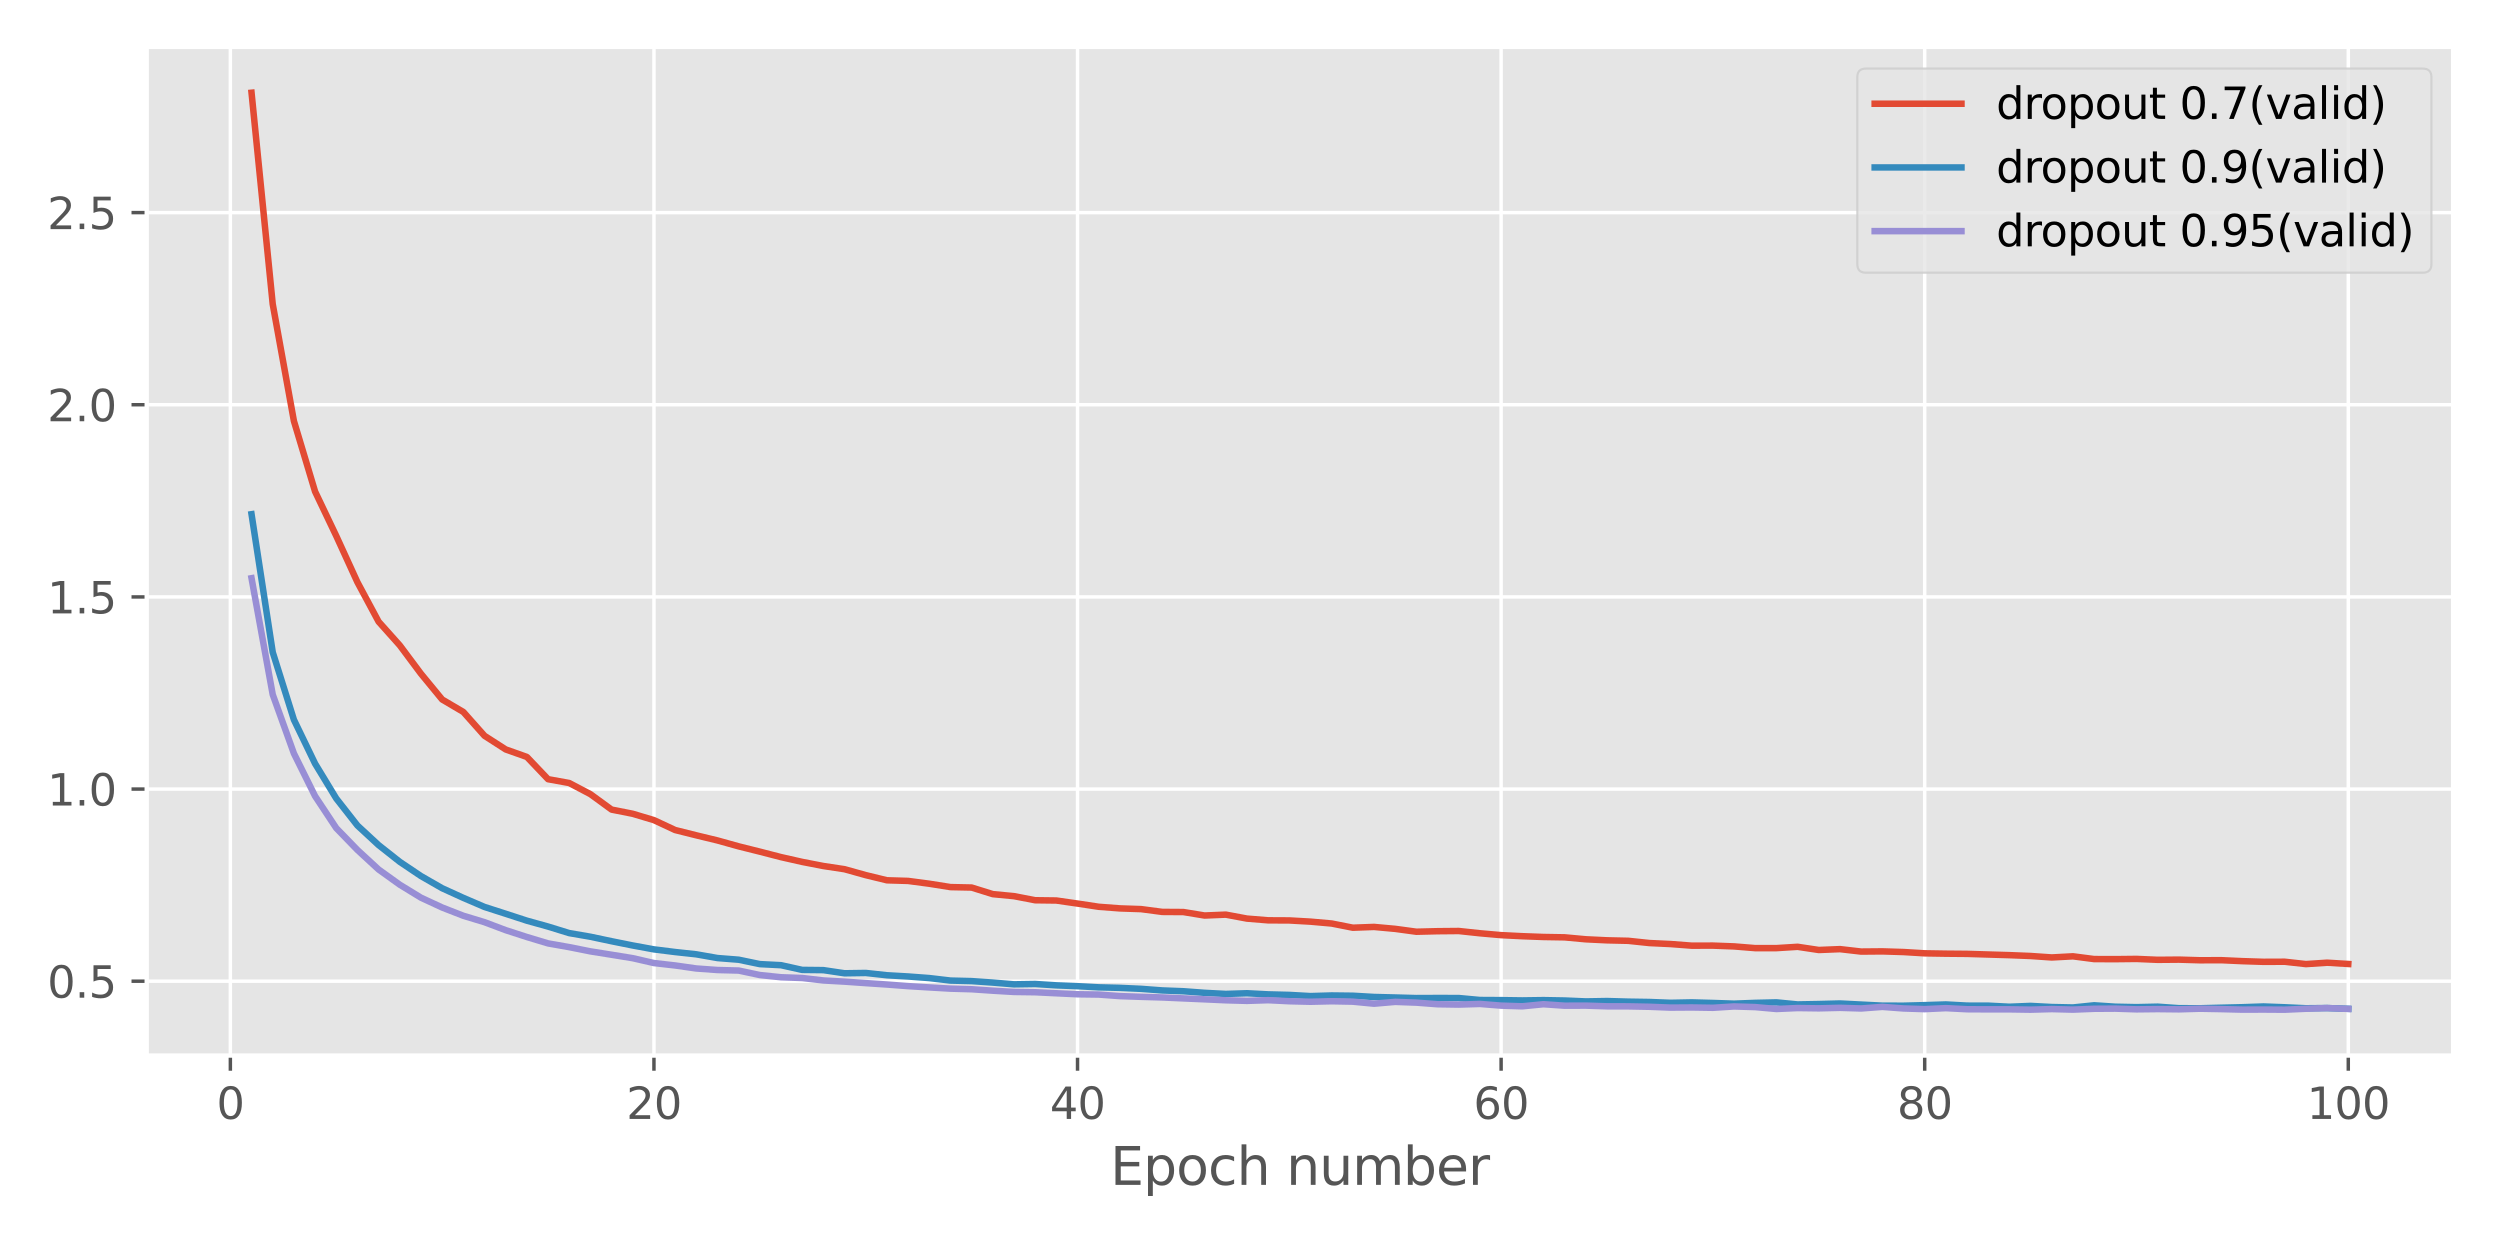 <?xml version="1.0" encoding="utf-8" standalone="no"?>
<!DOCTYPE svg PUBLIC "-//W3C//DTD SVG 1.1//EN"
  "http://www.w3.org/Graphics/SVG/1.1/DTD/svg11.dtd">
<svg height="288pt" version="1.1" viewBox="0 0 576 288" width="576pt" xmlns="http://www.w3.org/2000/svg" xmlns:xlink="http://www.w3.org/1999/xlink">
 <defs>
  <style type="text/css">*{stroke-linecap:butt;stroke-linejoin:round;}</style>
 </defs>
 <g id="figure_1">
  <g id="patch_1">
   <path d="M 0 288 
L 576 288 
L 576 0 
L 0 0 
z
" style="fill:#ffffff;"/>
  </g>
  <g id="axes_1">
   <g id="patch_2">
    <path d="M 33.8 243.2 
L 565.2 243.2 
L 565.2 10.8 
L 33.8 10.8 
z
" style="fill:#e5e5e5;"/>
   </g>
   <g id="matplotlib.axis_1">
    <g id="xtick_1">
     <g id="line2d_1">
      <path clip-path="url(#pf84386a791)" d="M 53.075 243.2 
L 53.075 10.8 
" style="fill:none;stroke:#ffffff;stroke-linecap:square;stroke-width:0.8;"/>
     </g>
     <g id="line2d_2">
      <defs>
       <path d="M 0 0 
L 0 3.5 
" id="m6ad860805e" style="stroke:#555555;stroke-width:0.8;"/>
      </defs>
      <g>
       <use style="fill:#555555;stroke:#555555;stroke-width:0.8;" x="53.075" xlink:href="#m6ad860805e" y="243.2"/>
      </g>
     </g>
     <g id="text_1">
      <!-- 0 -->
      <g style="fill:#555555;" transform="translate(49.894 257.798)scale(0.1 -0.1)">
       <defs>
        <path d="M 2034 4250 
Q 1547 4250 1301 3770 
Q 1056 3291 1056 2328 
Q 1056 1369 1301 889 
Q 1547 409 2034 409 
Q 2525 409 2770 889 
Q 3016 1369 3016 2328 
Q 3016 3291 2770 3770 
Q 2525 4250 2034 4250 
z
M 2034 4750 
Q 2819 4750 3233 4129 
Q 3647 3509 3647 2328 
Q 3647 1150 3233 529 
Q 2819 -91 2034 -91 
Q 1250 -91 836 529 
Q 422 1150 422 2328 
Q 422 3509 836 4129 
Q 1250 4750 2034 4750 
z
" id="DejaVuSans-30" transform="scale(0.016)"/>
       </defs>
       <use xlink:href="#DejaVuSans-30"/>
      </g>
     </g>
    </g>
    <g id="xtick_2">
     <g id="line2d_3">
      <path clip-path="url(#pf84386a791)" d="M 150.669 243.2 
L 150.669 10.8 
" style="fill:none;stroke:#ffffff;stroke-linecap:square;stroke-width:0.8;"/>
     </g>
     <g id="line2d_4">
      <g>
       <use style="fill:#555555;stroke:#555555;stroke-width:0.8;" x="150.669" xlink:href="#m6ad860805e" y="243.2"/>
      </g>
     </g>
     <g id="text_2">
      <!-- 20 -->
      <g style="fill:#555555;" transform="translate(144.306 257.798)scale(0.1 -0.1)">
       <defs>
        <path d="M 1228 531 
L 3431 531 
L 3431 0 
L 469 0 
L 469 531 
Q 828 903 1448 1529 
Q 2069 2156 2228 2338 
Q 2531 2678 2651 2914 
Q 2772 3150 2772 3378 
Q 2772 3750 2511 3984 
Q 2250 4219 1831 4219 
Q 1534 4219 1204 4116 
Q 875 4013 500 3803 
L 500 4441 
Q 881 4594 1212 4672 
Q 1544 4750 1819 4750 
Q 2544 4750 2975 4387 
Q 3406 4025 3406 3419 
Q 3406 3131 3298 2873 
Q 3191 2616 2906 2266 
Q 2828 2175 2409 1742 
Q 1991 1309 1228 531 
z
" id="DejaVuSans-32" transform="scale(0.016)"/>
       </defs>
       <use xlink:href="#DejaVuSans-32"/>
       <use x="63.623" xlink:href="#DejaVuSans-30"/>
      </g>
     </g>
    </g>
    <g id="xtick_3">
     <g id="line2d_5">
      <path clip-path="url(#pf84386a791)" d="M 248.263 243.2 
L 248.263 10.8 
" style="fill:none;stroke:#ffffff;stroke-linecap:square;stroke-width:0.8;"/>
     </g>
     <g id="line2d_6">
      <g>
       <use style="fill:#555555;stroke:#555555;stroke-width:0.8;" x="248.263" xlink:href="#m6ad860805e" y="243.2"/>
      </g>
     </g>
     <g id="text_3">
      <!-- 40 -->
      <g style="fill:#555555;" transform="translate(241.901 257.798)scale(0.1 -0.1)">
       <defs>
        <path d="M 2419 4116 
L 825 1625 
L 2419 1625 
L 2419 4116 
z
M 2253 4666 
L 3047 4666 
L 3047 1625 
L 3713 1625 
L 3713 1100 
L 3047 1100 
L 3047 0 
L 2419 0 
L 2419 1100 
L 313 1100 
L 313 1709 
L 2253 4666 
z
" id="DejaVuSans-34" transform="scale(0.016)"/>
       </defs>
       <use xlink:href="#DejaVuSans-34"/>
       <use x="63.623" xlink:href="#DejaVuSans-30"/>
      </g>
     </g>
    </g>
    <g id="xtick_4">
     <g id="line2d_7">
      <path clip-path="url(#pf84386a791)" d="M 345.857 243.2 
L 345.857 10.8 
" style="fill:none;stroke:#ffffff;stroke-linecap:square;stroke-width:0.8;"/>
     </g>
     <g id="line2d_8">
      <g>
       <use style="fill:#555555;stroke:#555555;stroke-width:0.8;" x="345.857" xlink:href="#m6ad860805e" y="243.2"/>
      </g>
     </g>
     <g id="text_4">
      <!-- 60 -->
      <g style="fill:#555555;" transform="translate(339.495 257.798)scale(0.1 -0.1)">
       <defs>
        <path d="M 2113 2584 
Q 1688 2584 1439 2293 
Q 1191 2003 1191 1497 
Q 1191 994 1439 701 
Q 1688 409 2113 409 
Q 2538 409 2786 701 
Q 3034 994 3034 1497 
Q 3034 2003 2786 2293 
Q 2538 2584 2113 2584 
z
M 3366 4563 
L 3366 3988 
Q 3128 4100 2886 4159 
Q 2644 4219 2406 4219 
Q 1781 4219 1451 3797 
Q 1122 3375 1075 2522 
Q 1259 2794 1537 2939 
Q 1816 3084 2150 3084 
Q 2853 3084 3261 2657 
Q 3669 2231 3669 1497 
Q 3669 778 3244 343 
Q 2819 -91 2113 -91 
Q 1303 -91 875 529 
Q 447 1150 447 2328 
Q 447 3434 972 4092 
Q 1497 4750 2381 4750 
Q 2619 4750 2861 4703 
Q 3103 4656 3366 4563 
z
" id="DejaVuSans-36" transform="scale(0.016)"/>
       </defs>
       <use xlink:href="#DejaVuSans-36"/>
       <use x="63.623" xlink:href="#DejaVuSans-30"/>
      </g>
     </g>
    </g>
    <g id="xtick_5">
     <g id="line2d_9">
      <path clip-path="url(#pf84386a791)" d="M 443.451 243.2 
L 443.451 10.8 
" style="fill:none;stroke:#ffffff;stroke-linecap:square;stroke-width:0.8;"/>
     </g>
     <g id="line2d_10">
      <g>
       <use style="fill:#555555;stroke:#555555;stroke-width:0.8;" x="443.451" xlink:href="#m6ad860805e" y="243.2"/>
      </g>
     </g>
     <g id="text_5">
      <!-- 80 -->
      <g style="fill:#555555;" transform="translate(437.089 257.798)scale(0.1 -0.1)">
       <defs>
        <path d="M 2034 2216 
Q 1584 2216 1326 1975 
Q 1069 1734 1069 1313 
Q 1069 891 1326 650 
Q 1584 409 2034 409 
Q 2484 409 2743 651 
Q 3003 894 3003 1313 
Q 3003 1734 2745 1975 
Q 2488 2216 2034 2216 
z
M 1403 2484 
Q 997 2584 770 2862 
Q 544 3141 544 3541 
Q 544 4100 942 4425 
Q 1341 4750 2034 4750 
Q 2731 4750 3128 4425 
Q 3525 4100 3525 3541 
Q 3525 3141 3298 2862 
Q 3072 2584 2669 2484 
Q 3125 2378 3379 2068 
Q 3634 1759 3634 1313 
Q 3634 634 3220 271 
Q 2806 -91 2034 -91 
Q 1263 -91 848 271 
Q 434 634 434 1313 
Q 434 1759 690 2068 
Q 947 2378 1403 2484 
z
M 1172 3481 
Q 1172 3119 1398 2916 
Q 1625 2713 2034 2713 
Q 2441 2713 2670 2916 
Q 2900 3119 2900 3481 
Q 2900 3844 2670 4047 
Q 2441 4250 2034 4250 
Q 1625 4250 1398 4047 
Q 1172 3844 1172 3481 
z
" id="DejaVuSans-38" transform="scale(0.016)"/>
       </defs>
       <use xlink:href="#DejaVuSans-38"/>
       <use x="63.623" xlink:href="#DejaVuSans-30"/>
      </g>
     </g>
    </g>
    <g id="xtick_6">
     <g id="line2d_11">
      <path clip-path="url(#pf84386a791)" d="M 541.045 243.2 
L 541.045 10.8 
" style="fill:none;stroke:#ffffff;stroke-linecap:square;stroke-width:0.8;"/>
     </g>
     <g id="line2d_12">
      <g>
       <use style="fill:#555555;stroke:#555555;stroke-width:0.8;" x="541.045" xlink:href="#m6ad860805e" y="243.2"/>
      </g>
     </g>
     <g id="text_6">
      <!-- 100 -->
      <g style="fill:#555555;" transform="translate(531.502 257.798)scale(0.1 -0.1)">
       <defs>
        <path d="M 794 531 
L 1825 531 
L 1825 4091 
L 703 3866 
L 703 4441 
L 1819 4666 
L 2450 4666 
L 2450 531 
L 3481 531 
L 3481 0 
L 794 0 
L 794 531 
z
" id="DejaVuSans-31" transform="scale(0.016)"/>
       </defs>
       <use xlink:href="#DejaVuSans-31"/>
       <use x="63.623" xlink:href="#DejaVuSans-30"/>
       <use x="127.246" xlink:href="#DejaVuSans-30"/>
      </g>
     </g>
    </g>
    <g id="text_7">
     <!-- Epoch number -->
     <g style="fill:#555555;" transform="translate(255.803 272.996)scale(0.12 -0.12)">
      <defs>
       <path d="M 628 4666 
L 3578 4666 
L 3578 4134 
L 1259 4134 
L 1259 2753 
L 3481 2753 
L 3481 2222 
L 1259 2222 
L 1259 531 
L 3634 531 
L 3634 0 
L 628 0 
L 628 4666 
z
" id="DejaVuSans-45" transform="scale(0.016)"/>
       <path d="M 1159 525 
L 1159 -1331 
L 581 -1331 
L 581 3500 
L 1159 3500 
L 1159 2969 
Q 1341 3281 1617 3432 
Q 1894 3584 2278 3584 
Q 2916 3584 3314 3078 
Q 3713 2572 3713 1747 
Q 3713 922 3314 415 
Q 2916 -91 2278 -91 
Q 1894 -91 1617 61 
Q 1341 213 1159 525 
z
M 3116 1747 
Q 3116 2381 2855 2742 
Q 2594 3103 2138 3103 
Q 1681 3103 1420 2742 
Q 1159 2381 1159 1747 
Q 1159 1113 1420 752 
Q 1681 391 2138 391 
Q 2594 391 2855 752 
Q 3116 1113 3116 1747 
z
" id="DejaVuSans-70" transform="scale(0.016)"/>
       <path d="M 1959 3097 
Q 1497 3097 1228 2736 
Q 959 2375 959 1747 
Q 959 1119 1226 758 
Q 1494 397 1959 397 
Q 2419 397 2687 759 
Q 2956 1122 2956 1747 
Q 2956 2369 2687 2733 
Q 2419 3097 1959 3097 
z
M 1959 3584 
Q 2709 3584 3137 3096 
Q 3566 2609 3566 1747 
Q 3566 888 3137 398 
Q 2709 -91 1959 -91 
Q 1206 -91 779 398 
Q 353 888 353 1747 
Q 353 2609 779 3096 
Q 1206 3584 1959 3584 
z
" id="DejaVuSans-6f" transform="scale(0.016)"/>
       <path d="M 3122 3366 
L 3122 2828 
Q 2878 2963 2633 3030 
Q 2388 3097 2138 3097 
Q 1578 3097 1268 2742 
Q 959 2388 959 1747 
Q 959 1106 1268 751 
Q 1578 397 2138 397 
Q 2388 397 2633 464 
Q 2878 531 3122 666 
L 3122 134 
Q 2881 22 2623 -34 
Q 2366 -91 2075 -91 
Q 1284 -91 818 406 
Q 353 903 353 1747 
Q 353 2603 823 3093 
Q 1294 3584 2113 3584 
Q 2378 3584 2631 3529 
Q 2884 3475 3122 3366 
z
" id="DejaVuSans-63" transform="scale(0.016)"/>
       <path d="M 3513 2113 
L 3513 0 
L 2938 0 
L 2938 2094 
Q 2938 2591 2744 2837 
Q 2550 3084 2163 3084 
Q 1697 3084 1428 2787 
Q 1159 2491 1159 1978 
L 1159 0 
L 581 0 
L 581 4863 
L 1159 4863 
L 1159 2956 
Q 1366 3272 1645 3428 
Q 1925 3584 2291 3584 
Q 2894 3584 3203 3211 
Q 3513 2838 3513 2113 
z
" id="DejaVuSans-68" transform="scale(0.016)"/>
       <path id="DejaVuSans-20" transform="scale(0.016)"/>
       <path d="M 3513 2113 
L 3513 0 
L 2938 0 
L 2938 2094 
Q 2938 2591 2744 2837 
Q 2550 3084 2163 3084 
Q 1697 3084 1428 2787 
Q 1159 2491 1159 1978 
L 1159 0 
L 581 0 
L 581 3500 
L 1159 3500 
L 1159 2956 
Q 1366 3272 1645 3428 
Q 1925 3584 2291 3584 
Q 2894 3584 3203 3211 
Q 3513 2838 3513 2113 
z
" id="DejaVuSans-6e" transform="scale(0.016)"/>
       <path d="M 544 1381 
L 544 3500 
L 1119 3500 
L 1119 1403 
Q 1119 906 1312 657 
Q 1506 409 1894 409 
Q 2359 409 2629 706 
Q 2900 1003 2900 1516 
L 2900 3500 
L 3475 3500 
L 3475 0 
L 2900 0 
L 2900 538 
Q 2691 219 2414 64 
Q 2138 -91 1772 -91 
Q 1169 -91 856 284 
Q 544 659 544 1381 
z
M 1991 3584 
L 1991 3584 
z
" id="DejaVuSans-75" transform="scale(0.016)"/>
       <path d="M 3328 2828 
Q 3544 3216 3844 3400 
Q 4144 3584 4550 3584 
Q 5097 3584 5394 3201 
Q 5691 2819 5691 2113 
L 5691 0 
L 5113 0 
L 5113 2094 
Q 5113 2597 4934 2840 
Q 4756 3084 4391 3084 
Q 3944 3084 3684 2787 
Q 3425 2491 3425 1978 
L 3425 0 
L 2847 0 
L 2847 2094 
Q 2847 2600 2669 2842 
Q 2491 3084 2119 3084 
Q 1678 3084 1418 2786 
Q 1159 2488 1159 1978 
L 1159 0 
L 581 0 
L 581 3500 
L 1159 3500 
L 1159 2956 
Q 1356 3278 1631 3431 
Q 1906 3584 2284 3584 
Q 2666 3584 2933 3390 
Q 3200 3197 3328 2828 
z
" id="DejaVuSans-6d" transform="scale(0.016)"/>
       <path d="M 3116 1747 
Q 3116 2381 2855 2742 
Q 2594 3103 2138 3103 
Q 1681 3103 1420 2742 
Q 1159 2381 1159 1747 
Q 1159 1113 1420 752 
Q 1681 391 2138 391 
Q 2594 391 2855 752 
Q 3116 1113 3116 1747 
z
M 1159 2969 
Q 1341 3281 1617 3432 
Q 1894 3584 2278 3584 
Q 2916 3584 3314 3078 
Q 3713 2572 3713 1747 
Q 3713 922 3314 415 
Q 2916 -91 2278 -91 
Q 1894 -91 1617 61 
Q 1341 213 1159 525 
L 1159 0 
L 581 0 
L 581 4863 
L 1159 4863 
L 1159 2969 
z
" id="DejaVuSans-62" transform="scale(0.016)"/>
       <path d="M 3597 1894 
L 3597 1613 
L 953 1613 
Q 991 1019 1311 708 
Q 1631 397 2203 397 
Q 2534 397 2845 478 
Q 3156 559 3463 722 
L 3463 178 
Q 3153 47 2828 -22 
Q 2503 -91 2169 -91 
Q 1331 -91 842 396 
Q 353 884 353 1716 
Q 353 2575 817 3079 
Q 1281 3584 2069 3584 
Q 2775 3584 3186 3129 
Q 3597 2675 3597 1894 
z
M 3022 2063 
Q 3016 2534 2758 2815 
Q 2500 3097 2075 3097 
Q 1594 3097 1305 2825 
Q 1016 2553 972 2059 
L 3022 2063 
z
" id="DejaVuSans-65" transform="scale(0.016)"/>
       <path d="M 2631 2963 
Q 2534 3019 2420 3045 
Q 2306 3072 2169 3072 
Q 1681 3072 1420 2755 
Q 1159 2438 1159 1844 
L 1159 0 
L 581 0 
L 581 3500 
L 1159 3500 
L 1159 2956 
Q 1341 3275 1631 3429 
Q 1922 3584 2338 3584 
Q 2397 3584 2469 3576 
Q 2541 3569 2628 3553 
L 2631 2963 
z
" id="DejaVuSans-72" transform="scale(0.016)"/>
      </defs>
      <use xlink:href="#DejaVuSans-45"/>
      <use x="63.184" xlink:href="#DejaVuSans-70"/>
      <use x="126.66" xlink:href="#DejaVuSans-6f"/>
      <use x="187.842" xlink:href="#DejaVuSans-63"/>
      <use x="242.822" xlink:href="#DejaVuSans-68"/>
      <use x="306.201" xlink:href="#DejaVuSans-20"/>
      <use x="337.988" xlink:href="#DejaVuSans-6e"/>
      <use x="401.367" xlink:href="#DejaVuSans-75"/>
      <use x="464.746" xlink:href="#DejaVuSans-6d"/>
      <use x="562.158" xlink:href="#DejaVuSans-62"/>
      <use x="625.635" xlink:href="#DejaVuSans-65"/>
      <use x="687.158" xlink:href="#DejaVuSans-72"/>
     </g>
    </g>
   </g>
   <g id="matplotlib.axis_2">
    <g id="ytick_1">
     <g id="line2d_13">
      <path clip-path="url(#pf84386a791)" d="M 33.8 226.07 
L 565.2 226.07 
" style="fill:none;stroke:#ffffff;stroke-linecap:square;stroke-width:0.8;"/>
     </g>
     <g id="line2d_14">
      <defs>
       <path d="M 0 0 
L -3.5 0 
" id="m4aeb75ab02" style="stroke:#555555;stroke-width:0.8;"/>
      </defs>
      <g>
       <use style="fill:#555555;stroke:#555555;stroke-width:0.8;" x="33.8" xlink:href="#m4aeb75ab02" y="226.07"/>
      </g>
     </g>
     <g id="text_8">
      <!-- 0.5 -->
      <g style="fill:#555555;" transform="translate(10.897 229.869)scale(0.1 -0.1)">
       <defs>
        <path d="M 684 794 
L 1344 794 
L 1344 0 
L 684 0 
L 684 794 
z
" id="DejaVuSans-2e" transform="scale(0.016)"/>
        <path d="M 691 4666 
L 3169 4666 
L 3169 4134 
L 1269 4134 
L 1269 2991 
Q 1406 3038 1543 3061 
Q 1681 3084 1819 3084 
Q 2600 3084 3056 2656 
Q 3513 2228 3513 1497 
Q 3513 744 3044 326 
Q 2575 -91 1722 -91 
Q 1428 -91 1123 -41 
Q 819 9 494 109 
L 494 744 
Q 775 591 1075 516 
Q 1375 441 1709 441 
Q 2250 441 2565 725 
Q 2881 1009 2881 1497 
Q 2881 1984 2565 2268 
Q 2250 2553 1709 2553 
Q 1456 2553 1204 2497 
Q 953 2441 691 2322 
L 691 4666 
z
" id="DejaVuSans-35" transform="scale(0.016)"/>
       </defs>
       <use xlink:href="#DejaVuSans-30"/>
       <use x="63.623" xlink:href="#DejaVuSans-2e"/>
       <use x="95.41" xlink:href="#DejaVuSans-35"/>
      </g>
     </g>
    </g>
    <g id="ytick_2">
     <g id="line2d_15">
      <path clip-path="url(#pf84386a791)" d="M 33.8 181.799 
L 565.2 181.799 
" style="fill:none;stroke:#ffffff;stroke-linecap:square;stroke-width:0.8;"/>
     </g>
     <g id="line2d_16">
      <g>
       <use style="fill:#555555;stroke:#555555;stroke-width:0.8;" x="33.8" xlink:href="#m4aeb75ab02" y="181.799"/>
      </g>
     </g>
     <g id="text_9">
      <!-- 1.0 -->
      <g style="fill:#555555;" transform="translate(10.897 185.598)scale(0.1 -0.1)">
       <use xlink:href="#DejaVuSans-31"/>
       <use x="63.623" xlink:href="#DejaVuSans-2e"/>
       <use x="95.41" xlink:href="#DejaVuSans-30"/>
      </g>
     </g>
    </g>
    <g id="ytick_3">
     <g id="line2d_17">
      <path clip-path="url(#pf84386a791)" d="M 33.8 137.528 
L 565.2 137.528 
" style="fill:none;stroke:#ffffff;stroke-linecap:square;stroke-width:0.8;"/>
     </g>
     <g id="line2d_18">
      <g>
       <use style="fill:#555555;stroke:#555555;stroke-width:0.8;" x="33.8" xlink:href="#m4aeb75ab02" y="137.528"/>
      </g>
     </g>
     <g id="text_10">
      <!-- 1.5 -->
      <g style="fill:#555555;" transform="translate(10.897 141.327)scale(0.1 -0.1)">
       <use xlink:href="#DejaVuSans-31"/>
       <use x="63.623" xlink:href="#DejaVuSans-2e"/>
       <use x="95.41" xlink:href="#DejaVuSans-35"/>
      </g>
     </g>
    </g>
    <g id="ytick_4">
     <g id="line2d_19">
      <path clip-path="url(#pf84386a791)" d="M 33.8 93.257 
L 565.2 93.257 
" style="fill:none;stroke:#ffffff;stroke-linecap:square;stroke-width:0.8;"/>
     </g>
     <g id="line2d_20">
      <g>
       <use style="fill:#555555;stroke:#555555;stroke-width:0.8;" x="33.8" xlink:href="#m4aeb75ab02" y="93.257"/>
      </g>
     </g>
     <g id="text_11">
      <!-- 2.0 -->
      <g style="fill:#555555;" transform="translate(10.897 97.056)scale(0.1 -0.1)">
       <use xlink:href="#DejaVuSans-32"/>
       <use x="63.623" xlink:href="#DejaVuSans-2e"/>
       <use x="95.41" xlink:href="#DejaVuSans-30"/>
      </g>
     </g>
    </g>
    <g id="ytick_5">
     <g id="line2d_21">
      <path clip-path="url(#pf84386a791)" d="M 33.8 48.986 
L 565.2 48.986 
" style="fill:none;stroke:#ffffff;stroke-linecap:square;stroke-width:0.8;"/>
     </g>
     <g id="line2d_22">
      <g>
       <use style="fill:#555555;stroke:#555555;stroke-width:0.8;" x="33.8" xlink:href="#m4aeb75ab02" y="48.986"/>
      </g>
     </g>
     <g id="text_12">
      <!-- 2.5 -->
      <g style="fill:#555555;" transform="translate(10.897 52.785)scale(0.1 -0.1)">
       <use xlink:href="#DejaVuSans-32"/>
       <use x="63.623" xlink:href="#DejaVuSans-2e"/>
       <use x="95.41" xlink:href="#DejaVuSans-35"/>
      </g>
     </g>
    </g>
   </g>
   <g id="line2d_23">
    <path clip-path="url(#pf84386a791)" d="M 57.955 21.364 
L 62.834 70.07 
L 67.714 96.997 
L 72.594 113.253 
L 77.473 123.481 
L 82.353 134.144 
L 87.233 143.233 
L 92.112 148.694 
L 96.992 155.229 
L 101.872 161.161 
L 106.752 164.038 
L 111.631 169.527 
L 116.511 172.668 
L 121.391 174.401 
L 126.27 179.527 
L 131.15 180.409 
L 136.03 182.973 
L 140.91 186.531 
L 145.789 187.496 
L 150.669 188.96 
L 155.549 191.237 
L 160.428 192.46 
L 165.308 193.641 
L 170.188 195.001 
L 175.067 196.22 
L 179.947 197.481 
L 184.827 198.584 
L 189.707 199.531 
L 194.586 200.268 
L 199.466 201.631 
L 204.346 202.819 
L 209.225 202.964 
L 214.105 203.611 
L 218.985 204.386 
L 223.865 204.491 
L 228.744 206.01 
L 233.624 206.476 
L 238.504 207.416 
L 243.383 207.479 
L 248.263 208.183 
L 253.143 208.922 
L 258.022 209.294 
L 262.902 209.46 
L 267.782 210.103 
L 272.662 210.136 
L 277.541 210.937 
L 282.421 210.731 
L 287.301 211.644 
L 292.18 212.044 
L 297.06 212.07 
L 301.94 212.347 
L 306.82 212.78 
L 311.699 213.745 
L 316.579 213.565 
L 321.459 214.01 
L 326.338 214.672 
L 331.218 214.549 
L 336.098 214.503 
L 340.978 215.026 
L 345.857 215.456 
L 350.737 215.7 
L 355.617 215.881 
L 360.496 215.965 
L 365.376 216.413 
L 370.256 216.649 
L 375.135 216.762 
L 380.015 217.277 
L 384.895 217.508 
L 389.775 217.882 
L 394.654 217.869 
L 399.534 218.053 
L 404.414 218.451 
L 409.293 218.447 
L 414.173 218.144 
L 419.053 218.877 
L 423.933 218.68 
L 428.812 219.242 
L 433.692 219.199 
L 438.572 219.349 
L 443.451 219.644 
L 448.331 219.728 
L 453.211 219.772 
L 458.09 219.92 
L 462.97 220.066 
L 467.85 220.261 
L 472.73 220.598 
L 477.609 220.336 
L 482.489 220.971 
L 487.369 220.989 
L 492.248 220.933 
L 497.128 221.143 
L 502.008 221.099 
L 506.888 221.244 
L 511.767 221.226 
L 516.647 221.449 
L 521.527 221.605 
L 526.406 221.585 
L 531.286 222.127 
L 536.166 221.804 
L 541.045 222.102 
" style="fill:none;stroke:#e24a33;stroke-linecap:square;stroke-width:1.5;"/>
   </g>
   <g id="line2d_24">
    <path clip-path="url(#pf84386a791)" d="M 57.955 118.474 
L 62.834 150.272 
L 67.714 165.825 
L 72.594 175.938 
L 77.473 183.97 
L 82.353 190.198 
L 87.233 194.714 
L 92.112 198.566 
L 96.992 201.846 
L 101.872 204.647 
L 106.752 206.871 
L 111.631 208.963 
L 116.511 210.532 
L 121.391 212.124 
L 126.27 213.482 
L 131.15 214.987 
L 136.03 215.826 
L 140.91 216.86 
L 145.789 217.841 
L 150.669 218.737 
L 155.549 219.347 
L 160.428 219.875 
L 165.308 220.734 
L 170.188 221.117 
L 175.067 222.131 
L 179.947 222.381 
L 184.827 223.464 
L 189.707 223.518 
L 194.586 224.245 
L 199.466 224.169 
L 204.346 224.702 
L 209.225 224.981 
L 214.105 225.348 
L 218.985 225.923 
L 223.865 226.046 
L 228.744 226.387 
L 233.624 226.791 
L 238.504 226.713 
L 243.383 227.024 
L 248.263 227.217 
L 253.143 227.481 
L 258.022 227.603 
L 262.902 227.827 
L 267.782 228.195 
L 272.662 228.382 
L 277.541 228.747 
L 282.421 229.002 
L 287.301 228.845 
L 292.18 229.101 
L 297.06 229.228 
L 301.94 229.501 
L 306.82 229.356 
L 311.699 229.416 
L 316.579 229.701 
L 321.459 229.824 
L 326.338 229.96 
L 331.218 229.939 
L 336.098 229.949 
L 340.978 230.401 
L 345.857 230.429 
L 350.737 230.499 
L 355.617 230.429 
L 360.496 230.519 
L 365.376 230.728 
L 370.256 230.641 
L 375.135 230.78 
L 380.015 230.859 
L 384.895 231.048 
L 389.775 230.947 
L 394.654 231.084 
L 399.534 231.245 
L 404.414 231.061 
L 409.293 230.946 
L 414.173 231.424 
L 419.053 231.333 
L 423.933 231.205 
L 428.812 231.457 
L 433.692 231.702 
L 438.572 231.714 
L 443.451 231.585 
L 448.331 231.428 
L 453.211 231.694 
L 458.09 231.705 
L 462.97 231.956 
L 467.85 231.761 
L 472.73 232.019 
L 477.609 232.123 
L 482.489 231.624 
L 487.369 231.946 
L 492.248 232.049 
L 497.128 231.937 
L 502.008 232.286 
L 506.888 232.304 
L 511.767 232.179 
L 516.647 232.062 
L 521.527 231.892 
L 526.406 232.076 
L 531.286 232.302 
L 536.166 232.255 
L 541.045 232.43 
" style="fill:none;stroke:#348abd;stroke-linecap:square;stroke-width:1.5;"/>
   </g>
   <g id="line2d_25">
    <path clip-path="url(#pf84386a791)" d="M 57.955 133.22 
L 62.834 160.023 
L 67.714 173.59 
L 72.594 183.427 
L 77.473 190.796 
L 82.353 195.831 
L 87.233 200.334 
L 92.112 203.838 
L 96.992 206.825 
L 101.872 209.09 
L 106.752 210.992 
L 111.631 212.472 
L 116.511 214.309 
L 121.391 215.89 
L 126.27 217.358 
L 131.15 218.22 
L 136.03 219.196 
L 140.91 219.975 
L 145.789 220.767 
L 150.669 221.888 
L 155.549 222.443 
L 160.428 223.139 
L 165.308 223.492 
L 170.188 223.615 
L 175.067 224.65 
L 179.947 225.158 
L 184.827 225.333 
L 189.707 225.897 
L 194.586 226.169 
L 199.466 226.51 
L 204.346 226.834 
L 209.225 227.204 
L 214.105 227.502 
L 218.985 227.783 
L 223.865 227.922 
L 228.744 228.256 
L 233.624 228.544 
L 238.504 228.612 
L 243.383 228.851 
L 248.263 229.079 
L 253.143 229.146 
L 258.022 229.503 
L 262.902 229.67 
L 267.782 229.813 
L 272.662 230.032 
L 277.541 230.243 
L 282.421 230.465 
L 287.301 230.601 
L 292.18 230.443 
L 297.06 230.684 
L 301.94 230.804 
L 306.82 230.686 
L 311.699 230.783 
L 316.579 231.253 
L 321.459 230.83 
L 326.338 231.008 
L 331.218 231.378 
L 336.098 231.456 
L 340.978 231.308 
L 345.857 231.699 
L 350.737 231.854 
L 355.617 231.373 
L 360.496 231.714 
L 365.376 231.696 
L 370.256 231.855 
L 375.135 231.865 
L 380.015 231.962 
L 384.895 232.154 
L 389.775 232.12 
L 394.654 232.197 
L 399.534 231.885 
L 404.414 232.036 
L 409.293 232.471 
L 414.173 232.254 
L 419.053 232.321 
L 423.933 232.204 
L 428.812 232.35 
L 433.692 231.985 
L 438.572 232.35 
L 443.451 232.504 
L 448.331 232.277 
L 453.211 232.529 
L 458.09 232.555 
L 462.97 232.552 
L 467.85 232.628 
L 472.73 232.492 
L 477.609 232.619 
L 482.489 232.422 
L 487.369 232.39 
L 492.248 232.549 
L 497.128 232.493 
L 502.008 232.548 
L 506.888 232.406 
L 511.767 232.497 
L 516.647 232.62 
L 521.527 232.602 
L 526.406 232.636 
L 531.286 232.415 
L 536.166 232.256 
L 541.045 232.455 
" style="fill:none;stroke:#988ed5;stroke-linecap:square;stroke-width:1.5;"/>
   </g>
   <g id="patch_3">
    <path d="M 33.8 243.2 
L 33.8 10.8 
" style="fill:none;stroke:#ffffff;stroke-linecap:square;stroke-linejoin:miter;"/>
   </g>
   <g id="patch_4">
    <path d="M 565.2 243.2 
L 565.2 10.8 
" style="fill:none;stroke:#ffffff;stroke-linecap:square;stroke-linejoin:miter;"/>
   </g>
   <g id="patch_5">
    <path d="M 33.8 243.2 
L 565.2 243.2 
" style="fill:none;stroke:#ffffff;stroke-linecap:square;stroke-linejoin:miter;"/>
   </g>
   <g id="patch_6">
    <path d="M 33.8 10.8 
L 565.2 10.8 
" style="fill:none;stroke:#ffffff;stroke-linecap:square;stroke-linejoin:miter;"/>
   </g>
   <g id="legend_1">
    <g id="patch_7">
     <path d="M 429.923 62.834 
L 558.2 62.834 
Q 560.2 62.834 560.2 60.834 
L 560.2 17.8 
Q 560.2 15.8 558.2 15.8 
L 429.923 15.8 
Q 427.923 15.8 427.923 17.8 
L 427.923 60.834 
Q 427.923 62.834 429.923 62.834 
z
" style="fill:#e5e5e5;opacity:0.8;stroke:#cccccc;stroke-linejoin:miter;stroke-width:0.5;"/>
    </g>
    <g id="line2d_26">
     <path d="M 431.923 23.898 
L 451.923 23.898 
" style="fill:none;stroke:#e24a33;stroke-linecap:square;stroke-width:1.5;"/>
    </g>
    <g id="line2d_27"/>
    <g id="text_13">
     <!-- dropout 0.7(valid) -->
     <g transform="translate(459.923 27.398)scale(0.1 -0.1)">
      <defs>
       <path d="M 2906 2969 
L 2906 4863 
L 3481 4863 
L 3481 0 
L 2906 0 
L 2906 525 
Q 2725 213 2448 61 
Q 2172 -91 1784 -91 
Q 1150 -91 751 415 
Q 353 922 353 1747 
Q 353 2572 751 3078 
Q 1150 3584 1784 3584 
Q 2172 3584 2448 3432 
Q 2725 3281 2906 2969 
z
M 947 1747 
Q 947 1113 1208 752 
Q 1469 391 1925 391 
Q 2381 391 2643 752 
Q 2906 1113 2906 1747 
Q 2906 2381 2643 2742 
Q 2381 3103 1925 3103 
Q 1469 3103 1208 2742 
Q 947 2381 947 1747 
z
" id="DejaVuSans-64" transform="scale(0.016)"/>
       <path d="M 1172 4494 
L 1172 3500 
L 2356 3500 
L 2356 3053 
L 1172 3053 
L 1172 1153 
Q 1172 725 1289 603 
Q 1406 481 1766 481 
L 2356 481 
L 2356 0 
L 1766 0 
Q 1100 0 847 248 
Q 594 497 594 1153 
L 594 3053 
L 172 3053 
L 172 3500 
L 594 3500 
L 594 4494 
L 1172 4494 
z
" id="DejaVuSans-74" transform="scale(0.016)"/>
       <path d="M 525 4666 
L 3525 4666 
L 3525 4397 
L 1831 0 
L 1172 0 
L 2766 4134 
L 525 4134 
L 525 4666 
z
" id="DejaVuSans-37" transform="scale(0.016)"/>
       <path d="M 1984 4856 
Q 1566 4138 1362 3434 
Q 1159 2731 1159 2009 
Q 1159 1288 1364 580 
Q 1569 -128 1984 -844 
L 1484 -844 
Q 1016 -109 783 600 
Q 550 1309 550 2009 
Q 550 2706 781 3412 
Q 1013 4119 1484 4856 
L 1984 4856 
z
" id="DejaVuSans-28" transform="scale(0.016)"/>
       <path d="M 191 3500 
L 800 3500 
L 1894 563 
L 2988 3500 
L 3597 3500 
L 2284 0 
L 1503 0 
L 191 3500 
z
" id="DejaVuSans-76" transform="scale(0.016)"/>
       <path d="M 2194 1759 
Q 1497 1759 1228 1600 
Q 959 1441 959 1056 
Q 959 750 1161 570 
Q 1363 391 1709 391 
Q 2188 391 2477 730 
Q 2766 1069 2766 1631 
L 2766 1759 
L 2194 1759 
z
M 3341 1997 
L 3341 0 
L 2766 0 
L 2766 531 
Q 2569 213 2275 61 
Q 1981 -91 1556 -91 
Q 1019 -91 701 211 
Q 384 513 384 1019 
Q 384 1609 779 1909 
Q 1175 2209 1959 2209 
L 2766 2209 
L 2766 2266 
Q 2766 2663 2505 2880 
Q 2244 3097 1772 3097 
Q 1472 3097 1187 3025 
Q 903 2953 641 2809 
L 641 3341 
Q 956 3463 1253 3523 
Q 1550 3584 1831 3584 
Q 2591 3584 2966 3190 
Q 3341 2797 3341 1997 
z
" id="DejaVuSans-61" transform="scale(0.016)"/>
       <path d="M 603 4863 
L 1178 4863 
L 1178 0 
L 603 0 
L 603 4863 
z
" id="DejaVuSans-6c" transform="scale(0.016)"/>
       <path d="M 603 3500 
L 1178 3500 
L 1178 0 
L 603 0 
L 603 3500 
z
M 603 4863 
L 1178 4863 
L 1178 4134 
L 603 4134 
L 603 4863 
z
" id="DejaVuSans-69" transform="scale(0.016)"/>
       <path d="M 513 4856 
L 1013 4856 
Q 1481 4119 1714 3412 
Q 1947 2706 1947 2009 
Q 1947 1309 1714 600 
Q 1481 -109 1013 -844 
L 513 -844 
Q 928 -128 1133 580 
Q 1338 1288 1338 2009 
Q 1338 2731 1133 3434 
Q 928 4138 513 4856 
z
" id="DejaVuSans-29" transform="scale(0.016)"/>
      </defs>
      <use xlink:href="#DejaVuSans-64"/>
      <use x="63.477" xlink:href="#DejaVuSans-72"/>
      <use x="102.34" xlink:href="#DejaVuSans-6f"/>
      <use x="163.521" xlink:href="#DejaVuSans-70"/>
      <use x="226.998" xlink:href="#DejaVuSans-6f"/>
      <use x="288.18" xlink:href="#DejaVuSans-75"/>
      <use x="351.559" xlink:href="#DejaVuSans-74"/>
      <use x="390.768" xlink:href="#DejaVuSans-20"/>
      <use x="422.555" xlink:href="#DejaVuSans-30"/>
      <use x="486.178" xlink:href="#DejaVuSans-2e"/>
      <use x="517.965" xlink:href="#DejaVuSans-37"/>
      <use x="581.588" xlink:href="#DejaVuSans-28"/>
      <use x="620.602" xlink:href="#DejaVuSans-76"/>
      <use x="679.781" xlink:href="#DejaVuSans-61"/>
      <use x="741.061" xlink:href="#DejaVuSans-6c"/>
      <use x="768.844" xlink:href="#DejaVuSans-69"/>
      <use x="796.627" xlink:href="#DejaVuSans-64"/>
      <use x="860.104" xlink:href="#DejaVuSans-29"/>
     </g>
    </g>
    <g id="line2d_28">
     <path d="M 431.923 38.577 
L 451.923 38.577 
" style="fill:none;stroke:#348abd;stroke-linecap:square;stroke-width:1.5;"/>
    </g>
    <g id="line2d_29"/>
    <g id="text_14">
     <!-- dropout 0.9(valid) -->
     <g transform="translate(459.923 42.077)scale(0.1 -0.1)">
      <defs>
       <path d="M 703 97 
L 703 672 
Q 941 559 1184 500 
Q 1428 441 1663 441 
Q 2288 441 2617 861 
Q 2947 1281 2994 2138 
Q 2813 1869 2534 1725 
Q 2256 1581 1919 1581 
Q 1219 1581 811 2004 
Q 403 2428 403 3163 
Q 403 3881 828 4315 
Q 1253 4750 1959 4750 
Q 2769 4750 3195 4129 
Q 3622 3509 3622 2328 
Q 3622 1225 3098 567 
Q 2575 -91 1691 -91 
Q 1453 -91 1209 -44 
Q 966 3 703 97 
z
M 1959 2075 
Q 2384 2075 2632 2365 
Q 2881 2656 2881 3163 
Q 2881 3666 2632 3958 
Q 2384 4250 1959 4250 
Q 1534 4250 1286 3958 
Q 1038 3666 1038 3163 
Q 1038 2656 1286 2365 
Q 1534 2075 1959 2075 
z
" id="DejaVuSans-39" transform="scale(0.016)"/>
      </defs>
      <use xlink:href="#DejaVuSans-64"/>
      <use x="63.477" xlink:href="#DejaVuSans-72"/>
      <use x="102.34" xlink:href="#DejaVuSans-6f"/>
      <use x="163.521" xlink:href="#DejaVuSans-70"/>
      <use x="226.998" xlink:href="#DejaVuSans-6f"/>
      <use x="288.18" xlink:href="#DejaVuSans-75"/>
      <use x="351.559" xlink:href="#DejaVuSans-74"/>
      <use x="390.768" xlink:href="#DejaVuSans-20"/>
      <use x="422.555" xlink:href="#DejaVuSans-30"/>
      <use x="486.178" xlink:href="#DejaVuSans-2e"/>
      <use x="517.965" xlink:href="#DejaVuSans-39"/>
      <use x="581.588" xlink:href="#DejaVuSans-28"/>
      <use x="620.602" xlink:href="#DejaVuSans-76"/>
      <use x="679.781" xlink:href="#DejaVuSans-61"/>
      <use x="741.061" xlink:href="#DejaVuSans-6c"/>
      <use x="768.844" xlink:href="#DejaVuSans-69"/>
      <use x="796.627" xlink:href="#DejaVuSans-64"/>
      <use x="860.104" xlink:href="#DejaVuSans-29"/>
     </g>
    </g>
    <g id="line2d_30">
     <path d="M 431.923 53.255 
L 451.923 53.255 
" style="fill:none;stroke:#988ed5;stroke-linecap:square;stroke-width:1.5;"/>
    </g>
    <g id="line2d_31"/>
    <g id="text_15">
     <!-- dropout 0.95(valid) -->
     <g transform="translate(459.923 56.755)scale(0.1 -0.1)">
      <use xlink:href="#DejaVuSans-64"/>
      <use x="63.477" xlink:href="#DejaVuSans-72"/>
      <use x="102.34" xlink:href="#DejaVuSans-6f"/>
      <use x="163.521" xlink:href="#DejaVuSans-70"/>
      <use x="226.998" xlink:href="#DejaVuSans-6f"/>
      <use x="288.18" xlink:href="#DejaVuSans-75"/>
      <use x="351.559" xlink:href="#DejaVuSans-74"/>
      <use x="390.768" xlink:href="#DejaVuSans-20"/>
      <use x="422.555" xlink:href="#DejaVuSans-30"/>
      <use x="486.178" xlink:href="#DejaVuSans-2e"/>
      <use x="517.965" xlink:href="#DejaVuSans-39"/>
      <use x="581.588" xlink:href="#DejaVuSans-35"/>
      <use x="645.211" xlink:href="#DejaVuSans-28"/>
      <use x="684.225" xlink:href="#DejaVuSans-76"/>
      <use x="743.404" xlink:href="#DejaVuSans-61"/>
      <use x="804.684" xlink:href="#DejaVuSans-6c"/>
      <use x="832.467" xlink:href="#DejaVuSans-69"/>
      <use x="860.25" xlink:href="#DejaVuSans-64"/>
      <use x="923.727" xlink:href="#DejaVuSans-29"/>
     </g>
    </g>
   </g>
  </g>
 </g>
 <defs>
  <clipPath id="pf84386a791">
   <rect height="232.4" width="531.4" x="33.8" y="10.8"/>
  </clipPath>
 </defs>
</svg>
